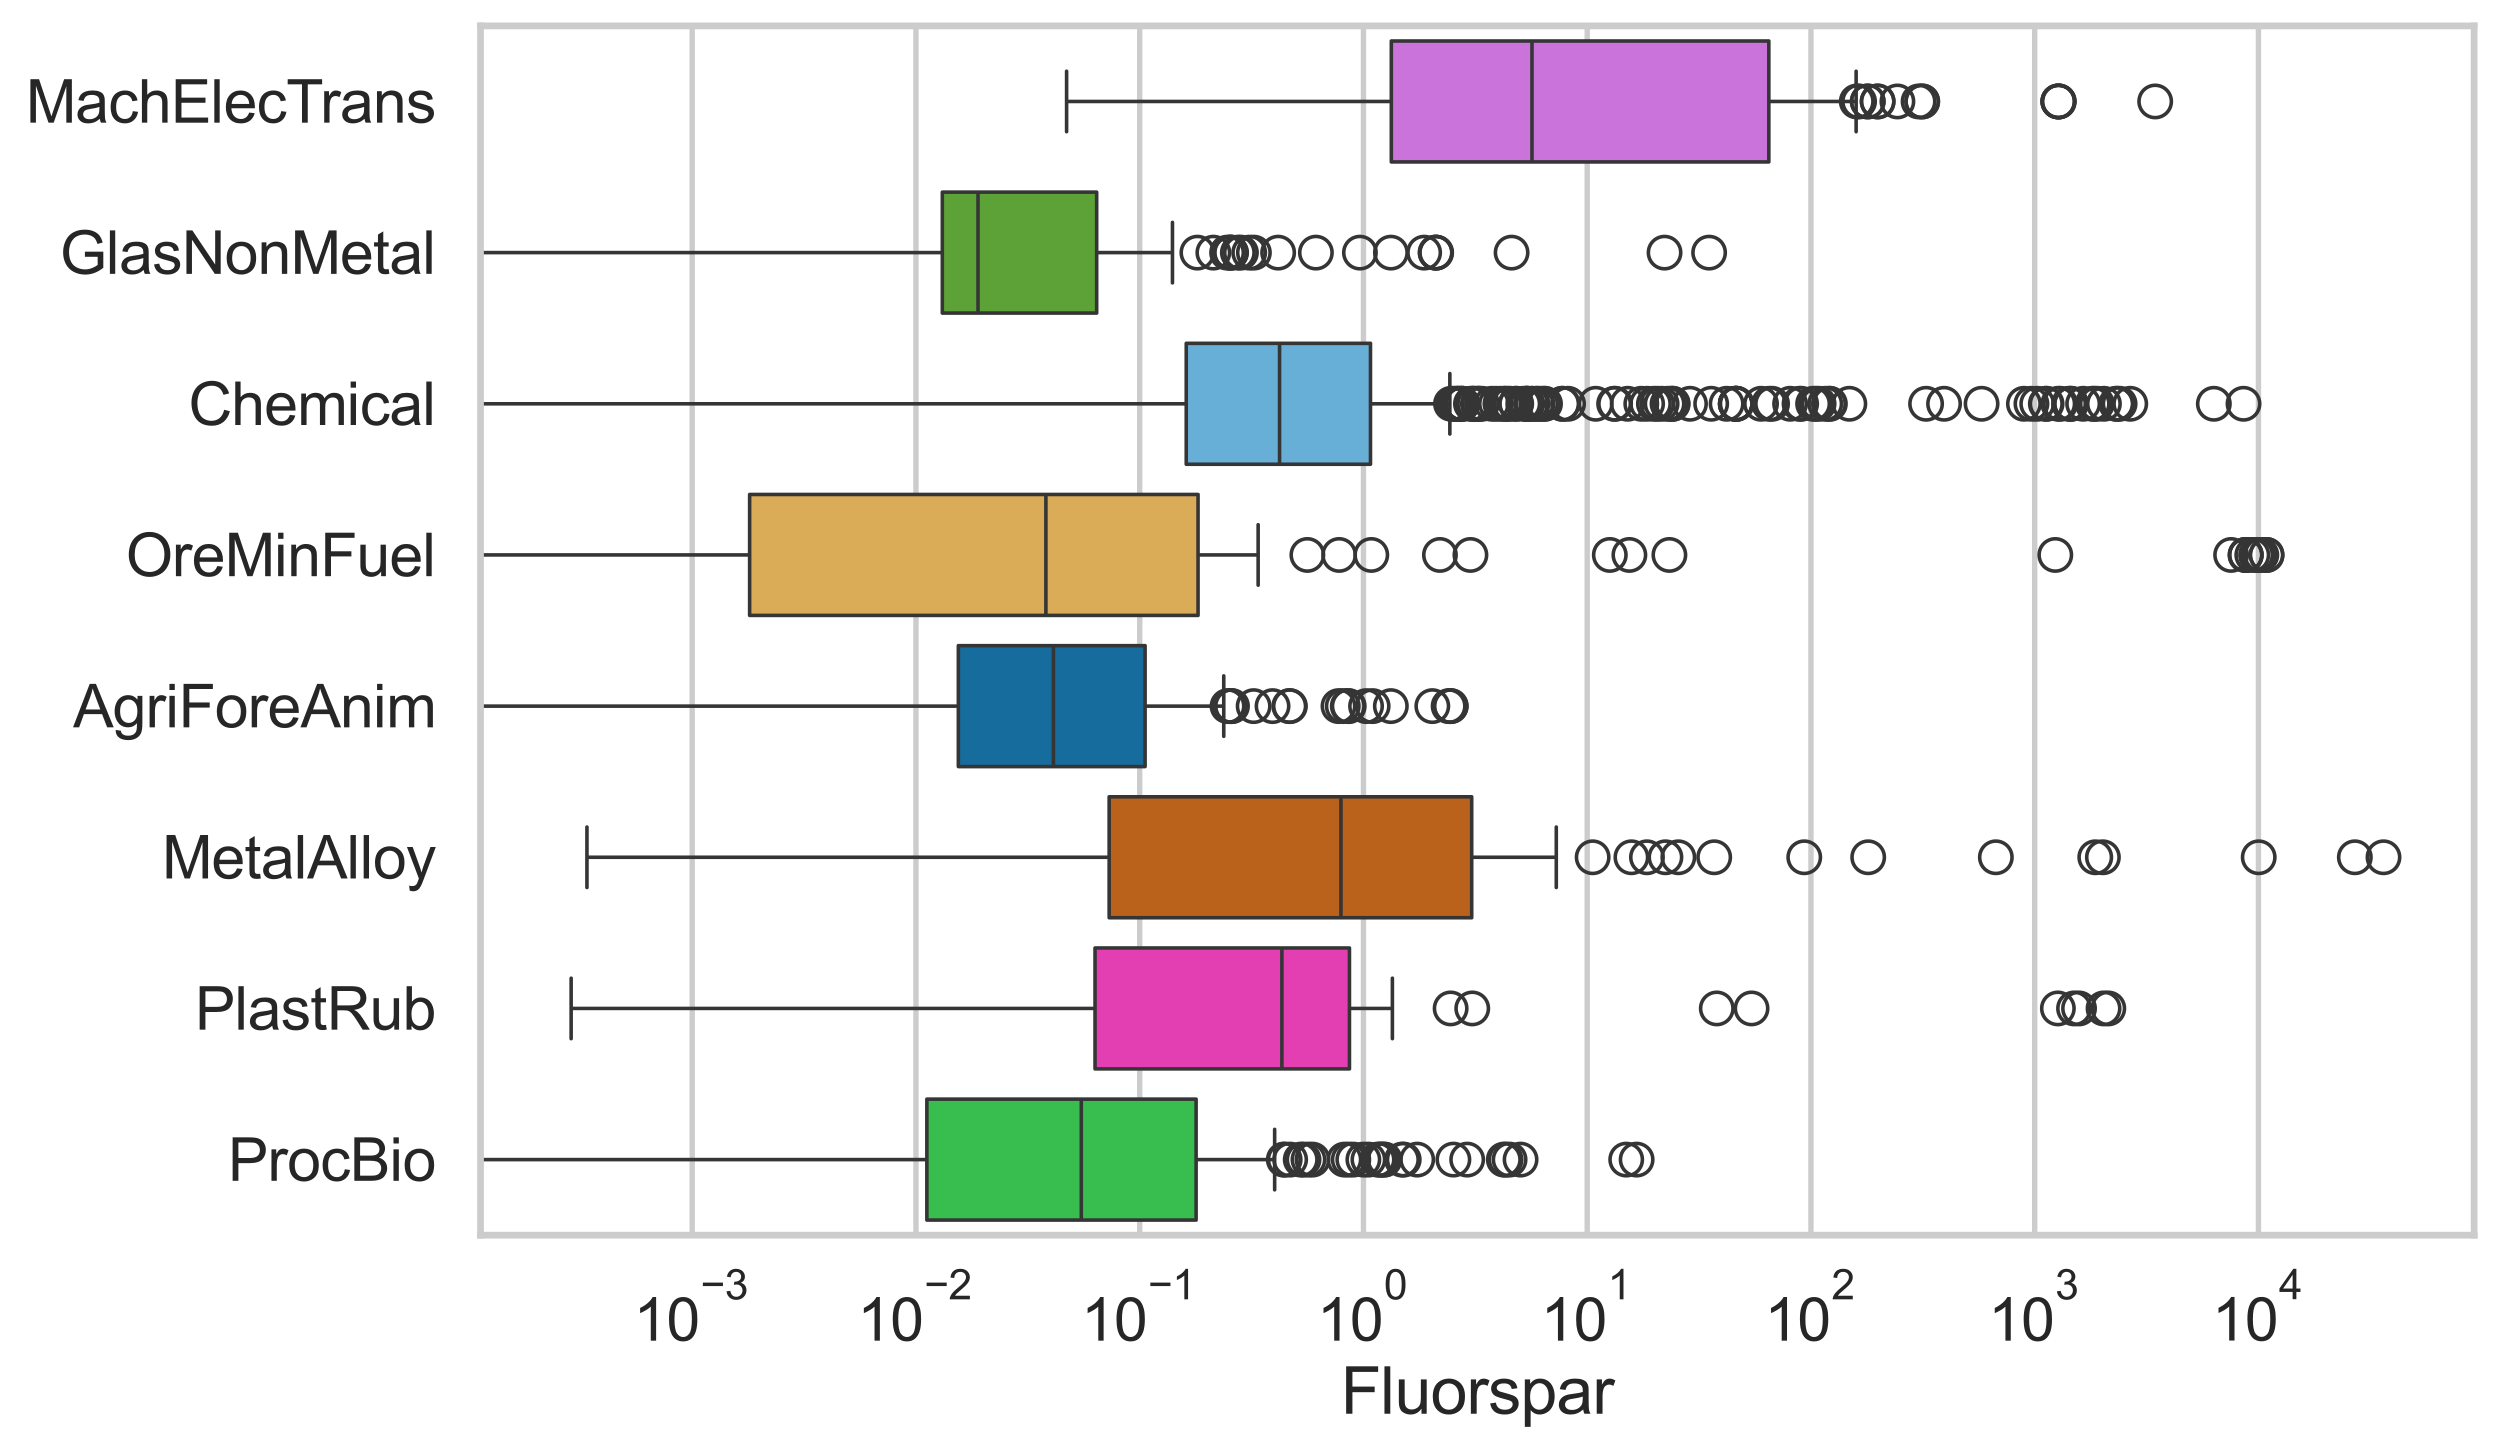 <?xml version="1.0" encoding="utf-8" standalone="no"?>
<!DOCTYPE svg PUBLIC "-//W3C//DTD SVG 1.1//EN"
  "http://www.w3.org/Graphics/SVG/1.1/DTD/svg11.dtd">
<svg xmlns:xlink="http://www.w3.org/1999/xlink" width="695.577pt" height="404.121pt" viewBox="0 0 695.577 404.121" xmlns="http://www.w3.org/2000/svg" version="1.1">
 <defs>
  <style type="text/css">*{stroke-linejoin: round; stroke-linecap: butt}</style>
 </defs>
 <g id="figure_1">
  <g id="patch_1">
   <path d="M 0 404.121 
L 695.577 404.121 
L 695.577 0 
L 0 0 
z
" style="fill: #ffffff"/>
  </g>
  <g id="axes_1">
   <g id="patch_2">
    <path d="M 133.697 343.665 
L 688.377 343.665 
L 688.377 7.2 
L 133.697 7.2 
z
" style="fill: #ffffff"/>
   </g>
   <g id="matplotlib.axis_1">
    <g id="xtick_1">
     <g id="line2d_1">
      <path d="M 192.594 343.665 
L 192.594 7.2 
" clip-path="url(#pc89dfaba83)" style="fill: none; stroke: #cccccc; stroke-width: 1.5; stroke-linecap: round"/>
     </g>
     <g id="text_1">
      <!-- $\mathdefault{10^{-3}}$ -->
      <g style="fill: #262626" transform="translate(176.259 373.18) scale(0.165 -0.165)">
       <defs>
        <path id="ArialMT-31" d="M 2384 0 
L 1822 0 
L 1822 3584 
Q 1619 3391 1289 3197 
Q 959 3003 697 2906 
L 697 3450 
Q 1169 3672 1522 3987 
Q 1875 4303 2022 4600 
L 2384 4600 
L 2384 0 
z
" transform="scale(0.016)"/>
        <path id="ArialMT-30" d="M 266 2259 
Q 266 3072 433 3567 
Q 600 4063 929 4331 
Q 1259 4600 1759 4600 
Q 2128 4600 2406 4451 
Q 2684 4303 2865 4023 
Q 3047 3744 3150 3342 
Q 3253 2941 3253 2259 
Q 3253 1453 3087 958 
Q 2922 463 2592 192 
Q 2263 -78 1759 -78 
Q 1097 -78 719 397 
Q 266 969 266 2259 
z
M 844 2259 
Q 844 1131 1108 757 
Q 1372 384 1759 384 
Q 2147 384 2411 759 
Q 2675 1134 2675 2259 
Q 2675 3391 2411 3762 
Q 2147 4134 1753 4134 
Q 1366 4134 1134 3806 
Q 844 3388 844 2259 
z
" transform="scale(0.016)"/>
        <path id="ArialMT-2212" d="M 3381 1997 
L 356 1997 
L 356 2522 
L 3381 2522 
L 3381 1997 
z
" transform="scale(0.016)"/>
        <path id="ArialMT-33" d="M 269 1209 
L 831 1284 
Q 928 806 1161 595 
Q 1394 384 1728 384 
Q 2125 384 2398 659 
Q 2672 934 2672 1341 
Q 2672 1728 2419 1979 
Q 2166 2231 1775 2231 
Q 1616 2231 1378 2169 
L 1441 2663 
Q 1497 2656 1531 2656 
Q 1891 2656 2178 2843 
Q 2466 3031 2466 3422 
Q 2466 3731 2256 3934 
Q 2047 4138 1716 4138 
Q 1388 4138 1169 3931 
Q 950 3725 888 3313 
L 325 3413 
Q 428 3978 793 4289 
Q 1159 4600 1703 4600 
Q 2078 4600 2393 4439 
Q 2709 4278 2876 4000 
Q 3044 3722 3044 3409 
Q 3044 3113 2884 2869 
Q 2725 2625 2413 2481 
Q 2819 2388 3044 2092 
Q 3269 1797 3269 1353 
Q 3269 753 2831 336 
Q 2394 -81 1725 -81 
Q 1122 -81 723 278 
Q 325 638 269 1209 
z
" transform="scale(0.016)"/>
       </defs>
       <use xlink:href="#ArialMT-31" transform="translate(0 0.994)"/>
       <use xlink:href="#ArialMT-30" transform="translate(55.615 0.994)"/>
       <use xlink:href="#ArialMT-2212" transform="translate(112.973 70.688) scale(0.7)"/>
       <use xlink:href="#ArialMT-33" transform="translate(153.852 70.688) scale(0.7)"/>
      </g>
     </g>
    </g>
    <g id="xtick_2">
     <g id="line2d_2">
      <path d="M 254.848 343.665 
L 254.848 7.2 
" clip-path="url(#pc89dfaba83)" style="fill: none; stroke: #cccccc; stroke-width: 1.5; stroke-linecap: round"/>
     </g>
     <g id="text_2">
      <!-- $\mathdefault{10^{-2}}$ -->
      <g style="fill: #262626" transform="translate(238.513 373.18) scale(0.165 -0.165)">
       <defs>
        <path id="ArialMT-32" d="M 3222 541 
L 3222 0 
L 194 0 
Q 188 203 259 391 
Q 375 700 629 1000 
Q 884 1300 1366 1694 
Q 2113 2306 2375 2664 
Q 2638 3022 2638 3341 
Q 2638 3675 2398 3904 
Q 2159 4134 1775 4134 
Q 1369 4134 1125 3890 
Q 881 3647 878 3216 
L 300 3275 
Q 359 3922 746 4261 
Q 1134 4600 1788 4600 
Q 2447 4600 2831 4234 
Q 3216 3869 3216 3328 
Q 3216 3053 3103 2787 
Q 2991 2522 2730 2228 
Q 2469 1934 1863 1422 
Q 1356 997 1212 845 
Q 1069 694 975 541 
L 3222 541 
z
" transform="scale(0.016)"/>
       </defs>
       <use xlink:href="#ArialMT-31" transform="translate(0 0.994)"/>
       <use xlink:href="#ArialMT-30" transform="translate(55.615 0.994)"/>
       <use xlink:href="#ArialMT-2212" transform="translate(112.973 70.688) scale(0.7)"/>
       <use xlink:href="#ArialMT-32" transform="translate(153.852 70.688) scale(0.7)"/>
      </g>
     </g>
    </g>
    <g id="xtick_3">
     <g id="line2d_3">
      <path d="M 317.102 343.665 
L 317.102 7.2 
" clip-path="url(#pc89dfaba83)" style="fill: none; stroke: #cccccc; stroke-width: 1.5; stroke-linecap: round"/>
     </g>
     <g id="text_3">
      <!-- $\mathdefault{10^{-1}}$ -->
      <g style="fill: #262626" transform="translate(300.767 373.18) scale(0.165 -0.165)">
       <use xlink:href="#ArialMT-31" transform="translate(0 0.994)"/>
       <use xlink:href="#ArialMT-30" transform="translate(55.615 0.994)"/>
       <use xlink:href="#ArialMT-2212" transform="translate(112.973 70.688) scale(0.7)"/>
       <use xlink:href="#ArialMT-31" transform="translate(153.852 70.688) scale(0.7)"/>
      </g>
     </g>
    </g>
    <g id="xtick_4">
     <g id="line2d_4">
      <path d="M 379.355 343.665 
L 379.355 7.2 
" clip-path="url(#pc89dfaba83)" style="fill: none; stroke: #cccccc; stroke-width: 1.5; stroke-linecap: round"/>
     </g>
     <g id="text_4">
      <!-- $\mathdefault{10^{0}}$ -->
      <g style="fill: #262626" transform="translate(366.403 373.18) scale(0.165 -0.165)">
       <use xlink:href="#ArialMT-31" transform="translate(0 0.994)"/>
       <use xlink:href="#ArialMT-30" transform="translate(55.615 0.994)"/>
       <use xlink:href="#ArialMT-30" transform="translate(112.973 70.688) scale(0.7)"/>
      </g>
     </g>
    </g>
    <g id="xtick_5">
     <g id="line2d_5">
      <path d="M 441.609 343.665 
L 441.609 7.2 
" clip-path="url(#pc89dfaba83)" style="fill: none; stroke: #cccccc; stroke-width: 1.5; stroke-linecap: round"/>
     </g>
     <g id="text_5">
      <!-- $\mathdefault{10^{1}}$ -->
      <g style="fill: #262626" transform="translate(428.656 373.18) scale(0.165 -0.165)">
       <use xlink:href="#ArialMT-31" transform="translate(0 0.994)"/>
       <use xlink:href="#ArialMT-30" transform="translate(55.615 0.994)"/>
       <use xlink:href="#ArialMT-31" transform="translate(112.973 70.688) scale(0.7)"/>
      </g>
     </g>
    </g>
    <g id="xtick_6">
     <g id="line2d_6">
      <path d="M 503.862 343.665 
L 503.862 7.2 
" clip-path="url(#pc89dfaba83)" style="fill: none; stroke: #cccccc; stroke-width: 1.5; stroke-linecap: round"/>
     </g>
     <g id="text_6">
      <!-- $\mathdefault{10^{2}}$ -->
      <g style="fill: #262626" transform="translate(490.91 373.18) scale(0.165 -0.165)">
       <use xlink:href="#ArialMT-31" transform="translate(0 0.994)"/>
       <use xlink:href="#ArialMT-30" transform="translate(55.615 0.994)"/>
       <use xlink:href="#ArialMT-32" transform="translate(112.973 70.688) scale(0.7)"/>
      </g>
     </g>
    </g>
    <g id="xtick_7">
     <g id="line2d_7">
      <path d="M 566.116 343.665 
L 566.116 7.2 
" clip-path="url(#pc89dfaba83)" style="fill: none; stroke: #cccccc; stroke-width: 1.5; stroke-linecap: round"/>
     </g>
     <g id="text_7">
      <!-- $\mathdefault{10^{3}}$ -->
      <g style="fill: #262626" transform="translate(553.164 373.18) scale(0.165 -0.165)">
       <use xlink:href="#ArialMT-31" transform="translate(0 0.994)"/>
       <use xlink:href="#ArialMT-30" transform="translate(55.615 0.994)"/>
       <use xlink:href="#ArialMT-33" transform="translate(112.973 70.688) scale(0.7)"/>
      </g>
     </g>
    </g>
    <g id="xtick_8">
     <g id="line2d_8">
      <path d="M 628.37 343.665 
L 628.37 7.2 
" clip-path="url(#pc89dfaba83)" style="fill: none; stroke: #cccccc; stroke-width: 1.5; stroke-linecap: round"/>
     </g>
     <g id="text_8">
      <!-- $\mathdefault{10^{4}}$ -->
      <g style="fill: #262626" transform="translate(615.417 373.015) scale(0.165 -0.165)">
       <defs>
        <path id="ArialMT-34" d="M 2069 0 
L 2069 1097 
L 81 1097 
L 81 1613 
L 2172 4581 
L 2631 4581 
L 2631 1613 
L 3250 1613 
L 3250 1097 
L 2631 1097 
L 2631 0 
L 2069 0 
z
M 2069 1613 
L 2069 3678 
L 634 1613 
L 2069 1613 
z
" transform="scale(0.016)"/>
       </defs>
       <use xlink:href="#ArialMT-31" transform="translate(0 0.202)"/>
       <use xlink:href="#ArialMT-30" transform="translate(55.615 0.202)"/>
       <use xlink:href="#ArialMT-34" transform="translate(112.973 69.895) scale(0.7)"/>
      </g>
     </g>
    </g>
    <g id="xtick_9"/>
    <g id="xtick_10"/>
    <g id="xtick_11"/>
    <g id="xtick_12"/>
    <g id="xtick_13"/>
    <g id="xtick_14"/>
    <g id="xtick_15"/>
    <g id="xtick_16"/>
    <g id="xtick_17"/>
    <g id="xtick_18"/>
    <g id="xtick_19"/>
    <g id="xtick_20"/>
    <g id="xtick_21"/>
    <g id="xtick_22"/>
    <g id="xtick_23"/>
    <g id="xtick_24"/>
    <g id="xtick_25"/>
    <g id="xtick_26"/>
    <g id="xtick_27"/>
    <g id="xtick_28"/>
    <g id="xtick_29"/>
    <g id="xtick_30"/>
    <g id="xtick_31"/>
    <g id="xtick_32"/>
    <g id="xtick_33"/>
    <g id="xtick_34"/>
    <g id="xtick_35"/>
    <g id="xtick_36"/>
    <g id="xtick_37"/>
    <g id="xtick_38"/>
    <g id="xtick_39"/>
    <g id="xtick_40"/>
    <g id="xtick_41"/>
    <g id="xtick_42"/>
    <g id="xtick_43"/>
    <g id="xtick_44"/>
    <g id="xtick_45"/>
    <g id="xtick_46"/>
    <g id="xtick_47"/>
    <g id="xtick_48"/>
    <g id="xtick_49"/>
    <g id="xtick_50"/>
    <g id="xtick_51"/>
    <g id="xtick_52"/>
    <g id="xtick_53"/>
    <g id="xtick_54"/>
    <g id="xtick_55"/>
    <g id="xtick_56"/>
    <g id="xtick_57"/>
    <g id="xtick_58"/>
    <g id="xtick_59"/>
    <g id="xtick_60"/>
    <g id="xtick_61"/>
    <g id="xtick_62"/>
    <g id="xtick_63"/>
    <g id="xtick_64"/>
    <g id="xtick_65"/>
    <g id="xtick_66"/>
    <g id="xtick_67"/>
    <g id="xtick_68"/>
    <g id="xtick_69"/>
    <g id="xtick_70"/>
    <g id="xtick_71"/>
    <g id="xtick_72"/>
    <g id="xtick_73"/>
    <g id="xtick_74"/>
    <g id="xtick_75"/>
    <g id="xtick_76"/>
    <g id="xtick_77"/>
    <g id="xtick_78"/>
    <g id="xtick_79"/>
    <g id="xtick_80"/>
    <g id="text_9">
     <!-- Fluorspar -->
     <g style="fill: #262626" transform="translate(373.027 393.344) scale(0.18 -0.18)">
      <defs>
       <path id="ArialMT-46" d="M 525 0 
L 525 4581 
L 3616 4581 
L 3616 4041 
L 1131 4041 
L 1131 2622 
L 3281 2622 
L 3281 2081 
L 1131 2081 
L 1131 0 
L 525 0 
z
" transform="scale(0.016)"/>
       <path id="ArialMT-6c" d="M 409 0 
L 409 4581 
L 972 4581 
L 972 0 
L 409 0 
z
" transform="scale(0.016)"/>
       <path id="ArialMT-75" d="M 2597 0 
L 2597 488 
Q 2209 -75 1544 -75 
Q 1250 -75 995 37 
Q 741 150 617 320 
Q 494 491 444 738 
Q 409 903 409 1263 
L 409 3319 
L 972 3319 
L 972 1478 
Q 972 1038 1006 884 
Q 1059 663 1231 536 
Q 1403 409 1656 409 
Q 1909 409 2131 539 
Q 2353 669 2445 892 
Q 2538 1116 2538 1541 
L 2538 3319 
L 3100 3319 
L 3100 0 
L 2597 0 
z
" transform="scale(0.016)"/>
       <path id="ArialMT-6f" d="M 213 1659 
Q 213 2581 725 3025 
Q 1153 3394 1769 3394 
Q 2453 3394 2887 2945 
Q 3322 2497 3322 1706 
Q 3322 1066 3130 698 
Q 2938 331 2570 128 
Q 2203 -75 1769 -75 
Q 1072 -75 642 372 
Q 213 819 213 1659 
z
M 791 1659 
Q 791 1022 1069 705 
Q 1347 388 1769 388 
Q 2188 388 2466 706 
Q 2744 1025 2744 1678 
Q 2744 2294 2464 2611 
Q 2184 2928 1769 2928 
Q 1347 2928 1069 2612 
Q 791 2297 791 1659 
z
" transform="scale(0.016)"/>
       <path id="ArialMT-72" d="M 416 0 
L 416 3319 
L 922 3319 
L 922 2816 
Q 1116 3169 1280 3281 
Q 1444 3394 1641 3394 
Q 1925 3394 2219 3213 
L 2025 2691 
Q 1819 2813 1613 2813 
Q 1428 2813 1281 2702 
Q 1134 2591 1072 2394 
Q 978 2094 978 1738 
L 978 0 
L 416 0 
z
" transform="scale(0.016)"/>
       <path id="ArialMT-73" d="M 197 991 
L 753 1078 
Q 800 744 1014 566 
Q 1228 388 1613 388 
Q 2000 388 2187 545 
Q 2375 703 2375 916 
Q 2375 1106 2209 1216 
Q 2094 1291 1634 1406 
Q 1016 1563 777 1677 
Q 538 1791 414 1992 
Q 291 2194 291 2438 
Q 291 2659 392 2848 
Q 494 3038 669 3163 
Q 800 3259 1026 3326 
Q 1253 3394 1513 3394 
Q 1903 3394 2198 3281 
Q 2494 3169 2634 2976 
Q 2775 2784 2828 2463 
L 2278 2388 
Q 2241 2644 2061 2787 
Q 1881 2931 1553 2931 
Q 1166 2931 1000 2803 
Q 834 2675 834 2503 
Q 834 2394 903 2306 
Q 972 2216 1119 2156 
Q 1203 2125 1616 2013 
Q 2213 1853 2448 1751 
Q 2684 1650 2818 1456 
Q 2953 1263 2953 975 
Q 2953 694 2789 445 
Q 2625 197 2315 61 
Q 2006 -75 1616 -75 
Q 969 -75 630 194 
Q 291 463 197 991 
z
" transform="scale(0.016)"/>
       <path id="ArialMT-70" d="M 422 -1272 
L 422 3319 
L 934 3319 
L 934 2888 
Q 1116 3141 1344 3267 
Q 1572 3394 1897 3394 
Q 2322 3394 2647 3175 
Q 2972 2956 3137 2557 
Q 3303 2159 3303 1684 
Q 3303 1175 3120 767 
Q 2938 359 2589 142 
Q 2241 -75 1856 -75 
Q 1575 -75 1351 44 
Q 1128 163 984 344 
L 984 -1272 
L 422 -1272 
z
M 931 1641 
Q 931 1000 1190 694 
Q 1450 388 1819 388 
Q 2194 388 2461 705 
Q 2728 1022 2728 1688 
Q 2728 2322 2467 2637 
Q 2206 2953 1844 2953 
Q 1484 2953 1207 2617 
Q 931 2281 931 1641 
z
" transform="scale(0.016)"/>
       <path id="ArialMT-61" d="M 2588 409 
Q 2275 144 1986 34 
Q 1697 -75 1366 -75 
Q 819 -75 525 192 
Q 231 459 231 875 
Q 231 1119 342 1320 
Q 453 1522 633 1644 
Q 813 1766 1038 1828 
Q 1203 1872 1538 1913 
Q 2219 1994 2541 2106 
Q 2544 2222 2544 2253 
Q 2544 2597 2384 2738 
Q 2169 2928 1744 2928 
Q 1347 2928 1158 2789 
Q 969 2650 878 2297 
L 328 2372 
Q 403 2725 575 2942 
Q 747 3159 1072 3276 
Q 1397 3394 1825 3394 
Q 2250 3394 2515 3294 
Q 2781 3194 2906 3042 
Q 3031 2891 3081 2659 
Q 3109 2516 3109 2141 
L 3109 1391 
Q 3109 606 3145 398 
Q 3181 191 3288 0 
L 2700 0 
Q 2613 175 2588 409 
z
M 2541 1666 
Q 2234 1541 1622 1453 
Q 1275 1403 1131 1340 
Q 988 1278 909 1158 
Q 831 1038 831 891 
Q 831 666 1001 516 
Q 1172 366 1500 366 
Q 1825 366 2078 508 
Q 2331 650 2450 897 
Q 2541 1088 2541 1459 
L 2541 1666 
z
" transform="scale(0.016)"/>
      </defs>
      <use xlink:href="#ArialMT-46"/>
      <use xlink:href="#ArialMT-6c" transform="translate(61.084 0)"/>
      <use xlink:href="#ArialMT-75" transform="translate(83.301 0)"/>
      <use xlink:href="#ArialMT-6f" transform="translate(138.916 0)"/>
      <use xlink:href="#ArialMT-72" transform="translate(194.531 0)"/>
      <use xlink:href="#ArialMT-73" transform="translate(227.832 0)"/>
      <use xlink:href="#ArialMT-70" transform="translate(277.832 0)"/>
      <use xlink:href="#ArialMT-61" transform="translate(333.447 0)"/>
      <use xlink:href="#ArialMT-72" transform="translate(389.062 0)"/>
     </g>
    </g>
   </g>
   <g id="matplotlib.axis_2">
    <g id="ytick_1">
     <g id="text_10">
      <!-- MachElecTrans -->
      <g style="fill: #262626" transform="translate(7.2 34.134) scale(0.165 -0.165)">
       <defs>
        <path id="ArialMT-4d" d="M 475 0 
L 475 4581 
L 1388 4581 
L 2472 1338 
Q 2622 884 2691 659 
Q 2769 909 2934 1394 
L 4031 4581 
L 4847 4581 
L 4847 0 
L 4263 0 
L 4263 3834 
L 2931 0 
L 2384 0 
L 1059 3900 
L 1059 0 
L 475 0 
z
" transform="scale(0.016)"/>
        <path id="ArialMT-63" d="M 2588 1216 
L 3141 1144 
Q 3050 572 2676 248 
Q 2303 -75 1759 -75 
Q 1078 -75 664 370 
Q 250 816 250 1647 
Q 250 2184 428 2587 
Q 606 2991 970 3192 
Q 1334 3394 1763 3394 
Q 2303 3394 2647 3120 
Q 2991 2847 3088 2344 
L 2541 2259 
Q 2463 2594 2264 2762 
Q 2066 2931 1784 2931 
Q 1359 2931 1093 2626 
Q 828 2322 828 1663 
Q 828 994 1084 691 
Q 1341 388 1753 388 
Q 2084 388 2306 591 
Q 2528 794 2588 1216 
z
" transform="scale(0.016)"/>
        <path id="ArialMT-68" d="M 422 0 
L 422 4581 
L 984 4581 
L 984 2938 
Q 1378 3394 1978 3394 
Q 2347 3394 2619 3248 
Q 2891 3103 3008 2847 
Q 3125 2591 3125 2103 
L 3125 0 
L 2563 0 
L 2563 2103 
Q 2563 2525 2380 2717 
Q 2197 2909 1863 2909 
Q 1613 2909 1392 2779 
Q 1172 2650 1078 2428 
Q 984 2206 984 1816 
L 984 0 
L 422 0 
z
" transform="scale(0.016)"/>
        <path id="ArialMT-45" d="M 506 0 
L 506 4581 
L 3819 4581 
L 3819 4041 
L 1113 4041 
L 1113 2638 
L 3647 2638 
L 3647 2100 
L 1113 2100 
L 1113 541 
L 3925 541 
L 3925 0 
L 506 0 
z
" transform="scale(0.016)"/>
        <path id="ArialMT-65" d="M 2694 1069 
L 3275 997 
Q 3138 488 2766 206 
Q 2394 -75 1816 -75 
Q 1088 -75 661 373 
Q 234 822 234 1631 
Q 234 2469 665 2931 
Q 1097 3394 1784 3394 
Q 2450 3394 2872 2941 
Q 3294 2488 3294 1666 
Q 3294 1616 3291 1516 
L 816 1516 
Q 847 969 1125 678 
Q 1403 388 1819 388 
Q 2128 388 2347 550 
Q 2566 713 2694 1069 
z
M 847 1978 
L 2700 1978 
Q 2663 2397 2488 2606 
Q 2219 2931 1791 2931 
Q 1403 2931 1139 2672 
Q 875 2413 847 1978 
z
" transform="scale(0.016)"/>
        <path id="ArialMT-54" d="M 1659 0 
L 1659 4041 
L 150 4041 
L 150 4581 
L 3781 4581 
L 3781 4041 
L 2266 4041 
L 2266 0 
L 1659 0 
z
" transform="scale(0.016)"/>
        <path id="ArialMT-6e" d="M 422 0 
L 422 3319 
L 928 3319 
L 928 2847 
Q 1294 3394 1984 3394 
Q 2284 3394 2536 3286 
Q 2788 3178 2913 3003 
Q 3038 2828 3088 2588 
Q 3119 2431 3119 2041 
L 3119 0 
L 2556 0 
L 2556 2019 
Q 2556 2363 2490 2533 
Q 2425 2703 2258 2804 
Q 2091 2906 1866 2906 
Q 1506 2906 1245 2678 
Q 984 2450 984 1813 
L 984 0 
L 422 0 
z
" transform="scale(0.016)"/>
       </defs>
       <use xlink:href="#ArialMT-4d"/>
       <use xlink:href="#ArialMT-61" transform="translate(83.301 0)"/>
       <use xlink:href="#ArialMT-63" transform="translate(138.916 0)"/>
       <use xlink:href="#ArialMT-68" transform="translate(188.916 0)"/>
       <use xlink:href="#ArialMT-45" transform="translate(244.531 0)"/>
       <use xlink:href="#ArialMT-6c" transform="translate(311.23 0)"/>
       <use xlink:href="#ArialMT-65" transform="translate(333.447 0)"/>
       <use xlink:href="#ArialMT-63" transform="translate(389.062 0)"/>
       <use xlink:href="#ArialMT-54" transform="translate(439.062 0)"/>
       <use xlink:href="#ArialMT-72" transform="translate(496.396 0)"/>
       <use xlink:href="#ArialMT-61" transform="translate(529.697 0)"/>
       <use xlink:href="#ArialMT-6e" transform="translate(585.312 0)"/>
       <use xlink:href="#ArialMT-73" transform="translate(640.928 0)"/>
      </g>
     </g>
    </g>
    <g id="ytick_2">
     <g id="text_11">
      <!-- GlasNonMetal -->
      <g style="fill: #262626" transform="translate(16.659 76.192) scale(0.165 -0.165)">
       <defs>
        <path id="ArialMT-47" d="M 2638 1797 
L 2638 2334 
L 4578 2338 
L 4578 638 
Q 4131 281 3656 101 
Q 3181 -78 2681 -78 
Q 2006 -78 1454 211 
Q 903 500 622 1047 
Q 341 1594 341 2269 
Q 341 2938 620 3517 
Q 900 4097 1425 4378 
Q 1950 4659 2634 4659 
Q 3131 4659 3532 4498 
Q 3934 4338 4162 4050 
Q 4391 3763 4509 3300 
L 3963 3150 
Q 3859 3500 3706 3700 
Q 3553 3900 3268 4020 
Q 2984 4141 2638 4141 
Q 2222 4141 1919 4014 
Q 1616 3888 1430 3681 
Q 1244 3475 1141 3228 
Q 966 2803 966 2306 
Q 966 1694 1177 1281 
Q 1388 869 1791 669 
Q 2194 469 2647 469 
Q 3041 469 3416 620 
Q 3791 772 3984 944 
L 3984 1797 
L 2638 1797 
z
" transform="scale(0.016)"/>
        <path id="ArialMT-4e" d="M 488 0 
L 488 4581 
L 1109 4581 
L 3516 984 
L 3516 4581 
L 4097 4581 
L 4097 0 
L 3475 0 
L 1069 3600 
L 1069 0 
L 488 0 
z
" transform="scale(0.016)"/>
        <path id="ArialMT-74" d="M 1650 503 
L 1731 6 
Q 1494 -44 1306 -44 
Q 1000 -44 831 53 
Q 663 150 594 308 
Q 525 466 525 972 
L 525 2881 
L 113 2881 
L 113 3319 
L 525 3319 
L 525 4141 
L 1084 4478 
L 1084 3319 
L 1650 3319 
L 1650 2881 
L 1084 2881 
L 1084 941 
Q 1084 700 1114 631 
Q 1144 563 1211 522 
Q 1278 481 1403 481 
Q 1497 481 1650 503 
z
" transform="scale(0.016)"/>
       </defs>
       <use xlink:href="#ArialMT-47"/>
       <use xlink:href="#ArialMT-6c" transform="translate(77.783 0)"/>
       <use xlink:href="#ArialMT-61" transform="translate(100 0)"/>
       <use xlink:href="#ArialMT-73" transform="translate(155.615 0)"/>
       <use xlink:href="#ArialMT-4e" transform="translate(205.615 0)"/>
       <use xlink:href="#ArialMT-6f" transform="translate(277.832 0)"/>
       <use xlink:href="#ArialMT-6e" transform="translate(333.447 0)"/>
       <use xlink:href="#ArialMT-4d" transform="translate(389.062 0)"/>
       <use xlink:href="#ArialMT-65" transform="translate(472.363 0)"/>
       <use xlink:href="#ArialMT-74" transform="translate(527.979 0)"/>
       <use xlink:href="#ArialMT-61" transform="translate(555.762 0)"/>
       <use xlink:href="#ArialMT-6c" transform="translate(611.377 0)"/>
      </g>
     </g>
    </g>
    <g id="ytick_3">
     <g id="text_12">
      <!-- Chemical -->
      <g style="fill: #262626" transform="translate(52.428 118.25) scale(0.165 -0.165)">
       <defs>
        <path id="ArialMT-43" d="M 3763 1606 
L 4369 1453 
Q 4178 706 3683 314 
Q 3188 -78 2472 -78 
Q 1731 -78 1267 223 
Q 803 525 561 1097 
Q 319 1669 319 2325 
Q 319 3041 592 3573 
Q 866 4106 1370 4382 
Q 1875 4659 2481 4659 
Q 3169 4659 3637 4309 
Q 4106 3959 4291 3325 
L 3694 3184 
Q 3534 3684 3231 3912 
Q 2928 4141 2469 4141 
Q 1941 4141 1586 3887 
Q 1231 3634 1087 3207 
Q 944 2781 944 2328 
Q 944 1744 1114 1308 
Q 1284 872 1643 656 
Q 2003 441 2422 441 
Q 2931 441 3284 734 
Q 3638 1028 3763 1606 
z
" transform="scale(0.016)"/>
        <path id="ArialMT-6d" d="M 422 0 
L 422 3319 
L 925 3319 
L 925 2853 
Q 1081 3097 1340 3245 
Q 1600 3394 1931 3394 
Q 2300 3394 2536 3241 
Q 2772 3088 2869 2813 
Q 3263 3394 3894 3394 
Q 4388 3394 4653 3120 
Q 4919 2847 4919 2278 
L 4919 0 
L 4359 0 
L 4359 2091 
Q 4359 2428 4304 2576 
Q 4250 2725 4106 2815 
Q 3963 2906 3769 2906 
Q 3419 2906 3187 2673 
Q 2956 2441 2956 1928 
L 2956 0 
L 2394 0 
L 2394 2156 
Q 2394 2531 2256 2718 
Q 2119 2906 1806 2906 
Q 1569 2906 1367 2781 
Q 1166 2656 1075 2415 
Q 984 2175 984 1722 
L 984 0 
L 422 0 
z
" transform="scale(0.016)"/>
        <path id="ArialMT-69" d="M 425 3934 
L 425 4581 
L 988 4581 
L 988 3934 
L 425 3934 
z
M 425 0 
L 425 3319 
L 988 3319 
L 988 0 
L 425 0 
z
" transform="scale(0.016)"/>
       </defs>
       <use xlink:href="#ArialMT-43"/>
       <use xlink:href="#ArialMT-68" transform="translate(72.217 0)"/>
       <use xlink:href="#ArialMT-65" transform="translate(127.832 0)"/>
       <use xlink:href="#ArialMT-6d" transform="translate(183.447 0)"/>
       <use xlink:href="#ArialMT-69" transform="translate(266.748 0)"/>
       <use xlink:href="#ArialMT-63" transform="translate(288.965 0)"/>
       <use xlink:href="#ArialMT-61" transform="translate(338.965 0)"/>
       <use xlink:href="#ArialMT-6c" transform="translate(394.58 0)"/>
      </g>
     </g>
    </g>
    <g id="ytick_4">
     <g id="text_13">
      <!-- OreMinFuel -->
      <g style="fill: #262626" transform="translate(35.013 160.308) scale(0.165 -0.165)">
       <defs>
        <path id="ArialMT-4f" d="M 309 2231 
Q 309 3372 921 4017 
Q 1534 4663 2503 4663 
Q 3138 4663 3647 4359 
Q 4156 4056 4423 3514 
Q 4691 2972 4691 2284 
Q 4691 1588 4409 1038 
Q 4128 488 3612 205 
Q 3097 -78 2500 -78 
Q 1853 -78 1343 234 
Q 834 547 571 1087 
Q 309 1628 309 2231 
z
M 934 2222 
Q 934 1394 1379 917 
Q 1825 441 2497 441 
Q 3181 441 3623 922 
Q 4066 1403 4066 2288 
Q 4066 2847 3877 3264 
Q 3688 3681 3323 3911 
Q 2959 4141 2506 4141 
Q 1863 4141 1398 3698 
Q 934 3256 934 2222 
z
" transform="scale(0.016)"/>
       </defs>
       <use xlink:href="#ArialMT-4f"/>
       <use xlink:href="#ArialMT-72" transform="translate(77.783 0)"/>
       <use xlink:href="#ArialMT-65" transform="translate(111.084 0)"/>
       <use xlink:href="#ArialMT-4d" transform="translate(166.699 0)"/>
       <use xlink:href="#ArialMT-69" transform="translate(250 0)"/>
       <use xlink:href="#ArialMT-6e" transform="translate(272.217 0)"/>
       <use xlink:href="#ArialMT-46" transform="translate(327.832 0)"/>
       <use xlink:href="#ArialMT-75" transform="translate(388.916 0)"/>
       <use xlink:href="#ArialMT-65" transform="translate(444.531 0)"/>
       <use xlink:href="#ArialMT-6c" transform="translate(500.146 0)"/>
      </g>
     </g>
    </g>
    <g id="ytick_5">
     <g id="text_14">
      <!-- AgriForeAnim -->
      <g style="fill: #262626" transform="translate(20.341 202.366) scale(0.165 -0.165)">
       <defs>
        <path id="ArialMT-41" d="M -9 0 
L 1750 4581 
L 2403 4581 
L 4278 0 
L 3588 0 
L 3053 1388 
L 1138 1388 
L 634 0 
L -9 0 
z
M 1313 1881 
L 2866 1881 
L 2388 3150 
Q 2169 3728 2063 4100 
Q 1975 3659 1816 3225 
L 1313 1881 
z
" transform="scale(0.016)"/>
        <path id="ArialMT-67" d="M 319 -275 
L 866 -356 
Q 900 -609 1056 -725 
Q 1266 -881 1628 -881 
Q 2019 -881 2231 -725 
Q 2444 -569 2519 -288 
Q 2563 -116 2559 434 
Q 2191 0 1641 0 
Q 956 0 581 494 
Q 206 988 206 1678 
Q 206 2153 378 2554 
Q 550 2956 876 3175 
Q 1203 3394 1644 3394 
Q 2231 3394 2613 2919 
L 2613 3319 
L 3131 3319 
L 3131 450 
Q 3131 -325 2973 -648 
Q 2816 -972 2473 -1159 
Q 2131 -1347 1631 -1347 
Q 1038 -1347 672 -1080 
Q 306 -813 319 -275 
z
M 784 1719 
Q 784 1066 1043 766 
Q 1303 466 1694 466 
Q 2081 466 2343 764 
Q 2606 1063 2606 1700 
Q 2606 2309 2336 2618 
Q 2066 2928 1684 2928 
Q 1309 2928 1046 2623 
Q 784 2319 784 1719 
z
" transform="scale(0.016)"/>
       </defs>
       <use xlink:href="#ArialMT-41"/>
       <use xlink:href="#ArialMT-67" transform="translate(66.699 0)"/>
       <use xlink:href="#ArialMT-72" transform="translate(122.314 0)"/>
       <use xlink:href="#ArialMT-69" transform="translate(155.615 0)"/>
       <use xlink:href="#ArialMT-46" transform="translate(177.832 0)"/>
       <use xlink:href="#ArialMT-6f" transform="translate(238.916 0)"/>
       <use xlink:href="#ArialMT-72" transform="translate(294.531 0)"/>
       <use xlink:href="#ArialMT-65" transform="translate(327.832 0)"/>
       <use xlink:href="#ArialMT-41" transform="translate(383.447 0)"/>
       <use xlink:href="#ArialMT-6e" transform="translate(450.146 0)"/>
       <use xlink:href="#ArialMT-69" transform="translate(505.762 0)"/>
       <use xlink:href="#ArialMT-6d" transform="translate(527.979 0)"/>
      </g>
     </g>
    </g>
    <g id="ytick_6">
     <g id="text_15">
      <!-- MetalAlloy -->
      <g style="fill: #262626" transform="translate(45.088 244.425) scale(0.165 -0.165)">
       <defs>
        <path id="ArialMT-79" d="M 397 -1278 
L 334 -750 
Q 519 -800 656 -800 
Q 844 -800 956 -737 
Q 1069 -675 1141 -563 
Q 1194 -478 1313 -144 
Q 1328 -97 1363 -6 
L 103 3319 
L 709 3319 
L 1400 1397 
Q 1534 1031 1641 628 
Q 1738 1016 1872 1384 
L 2581 3319 
L 3144 3319 
L 1881 -56 
Q 1678 -603 1566 -809 
Q 1416 -1088 1222 -1217 
Q 1028 -1347 759 -1347 
Q 597 -1347 397 -1278 
z
" transform="scale(0.016)"/>
       </defs>
       <use xlink:href="#ArialMT-4d"/>
       <use xlink:href="#ArialMT-65" transform="translate(83.301 0)"/>
       <use xlink:href="#ArialMT-74" transform="translate(138.916 0)"/>
       <use xlink:href="#ArialMT-61" transform="translate(166.699 0)"/>
       <use xlink:href="#ArialMT-6c" transform="translate(222.314 0)"/>
       <use xlink:href="#ArialMT-41" transform="translate(244.531 0)"/>
       <use xlink:href="#ArialMT-6c" transform="translate(311.23 0)"/>
       <use xlink:href="#ArialMT-6c" transform="translate(333.447 0)"/>
       <use xlink:href="#ArialMT-6f" transform="translate(355.664 0)"/>
       <use xlink:href="#ArialMT-79" transform="translate(411.279 0)"/>
      </g>
     </g>
    </g>
    <g id="ytick_7">
     <g id="text_16">
      <!-- PlastRub -->
      <g style="fill: #262626" transform="translate(54.248 286.483) scale(0.165 -0.165)">
       <defs>
        <path id="ArialMT-50" d="M 494 0 
L 494 4581 
L 2222 4581 
Q 2678 4581 2919 4538 
Q 3256 4481 3484 4323 
Q 3713 4166 3852 3881 
Q 3991 3597 3991 3256 
Q 3991 2672 3619 2267 
Q 3247 1863 2275 1863 
L 1100 1863 
L 1100 0 
L 494 0 
z
M 1100 2403 
L 2284 2403 
Q 2872 2403 3119 2622 
Q 3366 2841 3366 3238 
Q 3366 3525 3220 3729 
Q 3075 3934 2838 4000 
Q 2684 4041 2272 4041 
L 1100 4041 
L 1100 2403 
z
" transform="scale(0.016)"/>
        <path id="ArialMT-52" d="M 503 0 
L 503 4581 
L 2534 4581 
Q 3147 4581 3465 4457 
Q 3784 4334 3975 4021 
Q 4166 3709 4166 3331 
Q 4166 2844 3850 2509 
Q 3534 2175 2875 2084 
Q 3116 1969 3241 1856 
Q 3506 1613 3744 1247 
L 4541 0 
L 3778 0 
L 3172 953 
Q 2906 1366 2734 1584 
Q 2563 1803 2427 1890 
Q 2291 1978 2150 2013 
Q 2047 2034 1813 2034 
L 1109 2034 
L 1109 0 
L 503 0 
z
M 1109 2559 
L 2413 2559 
Q 2828 2559 3062 2645 
Q 3297 2731 3419 2920 
Q 3541 3109 3541 3331 
Q 3541 3656 3305 3865 
Q 3069 4075 2559 4075 
L 1109 4075 
L 1109 2559 
z
" transform="scale(0.016)"/>
        <path id="ArialMT-62" d="M 941 0 
L 419 0 
L 419 4581 
L 981 4581 
L 981 2947 
Q 1338 3394 1891 3394 
Q 2197 3394 2470 3270 
Q 2744 3147 2920 2923 
Q 3097 2700 3197 2384 
Q 3297 2069 3297 1709 
Q 3297 856 2875 390 
Q 2453 -75 1863 -75 
Q 1275 -75 941 416 
L 941 0 
z
M 934 1684 
Q 934 1088 1097 822 
Q 1363 388 1816 388 
Q 2184 388 2453 708 
Q 2722 1028 2722 1663 
Q 2722 2313 2464 2622 
Q 2206 2931 1841 2931 
Q 1472 2931 1203 2611 
Q 934 2291 934 1684 
z
" transform="scale(0.016)"/>
       </defs>
       <use xlink:href="#ArialMT-50"/>
       <use xlink:href="#ArialMT-6c" transform="translate(66.699 0)"/>
       <use xlink:href="#ArialMT-61" transform="translate(88.916 0)"/>
       <use xlink:href="#ArialMT-73" transform="translate(144.531 0)"/>
       <use xlink:href="#ArialMT-74" transform="translate(194.531 0)"/>
       <use xlink:href="#ArialMT-52" transform="translate(222.314 0)"/>
       <use xlink:href="#ArialMT-75" transform="translate(294.531 0)"/>
       <use xlink:href="#ArialMT-62" transform="translate(350.146 0)"/>
      </g>
     </g>
    </g>
    <g id="ytick_8">
     <g id="text_17">
      <!-- ProcBio -->
      <g style="fill: #262626" transform="translate(63.424 328.541) scale(0.165 -0.165)">
       <defs>
        <path id="ArialMT-42" d="M 469 0 
L 469 4581 
L 2188 4581 
Q 2713 4581 3030 4442 
Q 3347 4303 3526 4014 
Q 3706 3725 3706 3409 
Q 3706 3116 3547 2856 
Q 3388 2597 3066 2438 
Q 3481 2316 3704 2022 
Q 3928 1728 3928 1328 
Q 3928 1006 3792 729 
Q 3656 453 3456 303 
Q 3256 153 2954 76 
Q 2653 0 2216 0 
L 469 0 
z
M 1075 2656 
L 2066 2656 
Q 2469 2656 2644 2709 
Q 2875 2778 2992 2937 
Q 3109 3097 3109 3338 
Q 3109 3566 3000 3739 
Q 2891 3913 2687 3977 
Q 2484 4041 1991 4041 
L 1075 4041 
L 1075 2656 
z
M 1075 541 
L 2216 541 
Q 2509 541 2628 563 
Q 2838 600 2978 687 
Q 3119 775 3209 942 
Q 3300 1109 3300 1328 
Q 3300 1584 3169 1773 
Q 3038 1963 2805 2039 
Q 2572 2116 2134 2116 
L 1075 2116 
L 1075 541 
z
" transform="scale(0.016)"/>
       </defs>
       <use xlink:href="#ArialMT-50"/>
       <use xlink:href="#ArialMT-72" transform="translate(66.699 0)"/>
       <use xlink:href="#ArialMT-6f" transform="translate(100 0)"/>
       <use xlink:href="#ArialMT-63" transform="translate(155.615 0)"/>
       <use xlink:href="#ArialMT-42" transform="translate(205.615 0)"/>
       <use xlink:href="#ArialMT-69" transform="translate(272.314 0)"/>
       <use xlink:href="#ArialMT-6f" transform="translate(294.531 0)"/>
      </g>
     </g>
    </g>
   </g>
   <g id="patch_3">
    <path d="M 387.107 11.406 
L 387.107 45.052 
L 492.142 45.052 
L 492.142 11.406 
L 387.107 11.406 
z
" clip-path="url(#pc89dfaba83)" style="fill: #ca74db; stroke: #353535; stroke-linejoin: miter"/>
   </g>
   <g id="line2d_9">
    <path d="M 387.107 28.229 
L 296.76 28.229 
" clip-path="url(#pc89dfaba83)" style="fill: none; stroke: #353535"/>
   </g>
   <g id="line2d_10">
    <path d="M 492.142 28.229 
L 516.432 28.229 
" clip-path="url(#pc89dfaba83)" style="fill: none; stroke: #353535"/>
   </g>
   <g id="line2d_11">
    <path d="M 296.76 19.817 
L 296.76 36.641 
" clip-path="url(#pc89dfaba83)" style="fill: none; stroke: #353535; stroke-linecap: round"/>
   </g>
   <g id="line2d_12">
    <path d="M 516.432 19.817 
L 516.432 36.641 
" clip-path="url(#pc89dfaba83)" style="fill: none; stroke: #353535; stroke-linecap: round"/>
   </g>
   <g id="line2d_13">
    <defs>
     <path id="m6bc58d55b6" d="M 0 4.5 
C 1.193 4.5 2.338 4.026 3.182 3.182 
C 4.026 2.338 4.5 1.193 4.5 0 
C 4.5 -1.193 4.026 -2.338 3.182 -3.182 
C 2.338 -4.026 1.193 -4.5 0 -4.5 
C -1.193 -4.5 -2.338 -4.026 -3.182 -3.182 
C -4.026 -2.338 -4.5 -1.193 -4.5 0 
C -4.5 1.193 -4.026 2.338 -3.182 3.182 
C -2.338 4.026 -1.193 4.5 0 4.5 
z
" style="stroke: #353535"/>
    </defs>
    <g clip-path="url(#pc89dfaba83)">
     <use xlink:href="#m6bc58d55b6" x="519.667" y="28.229" style="fill-opacity: 0; stroke: #353535"/>
     <use xlink:href="#m6bc58d55b6" x="516.605" y="28.229" style="fill-opacity: 0; stroke: #353535"/>
     <use xlink:href="#m6bc58d55b6" x="572.658" y="28.229" style="fill-opacity: 0; stroke: #353535"/>
     <use xlink:href="#m6bc58d55b6" x="527.92" y="28.229" style="fill-opacity: 0; stroke: #353535"/>
     <use xlink:href="#m6bc58d55b6" x="522.419" y="28.229" style="fill-opacity: 0; stroke: #353535"/>
     <use xlink:href="#m6bc58d55b6" x="572.715" y="28.229" style="fill-opacity: 0; stroke: #353535"/>
     <use xlink:href="#m6bc58d55b6" x="519.645" y="28.229" style="fill-opacity: 0; stroke: #353535"/>
     <use xlink:href="#m6bc58d55b6" x="534.793" y="28.229" style="fill-opacity: 0; stroke: #353535"/>
     <use xlink:href="#m6bc58d55b6" x="522.415" y="28.229" style="fill-opacity: 0; stroke: #353535"/>
     <use xlink:href="#m6bc58d55b6" x="534.835" y="28.229" style="fill-opacity: 0; stroke: #353535"/>
     <use xlink:href="#m6bc58d55b6" x="599.638" y="28.229" style="fill-opacity: 0; stroke: #353535"/>
     <use xlink:href="#m6bc58d55b6" x="533.809" y="28.229" style="fill-opacity: 0; stroke: #353535"/>
     <use xlink:href="#m6bc58d55b6" x="572.825" y="28.229" style="fill-opacity: 0; stroke: #353535"/>
     <use xlink:href="#m6bc58d55b6" x="517.252" y="28.229" style="fill-opacity: 0; stroke: #353535"/>
     <use xlink:href="#m6bc58d55b6" x="572.715" y="28.229" style="fill-opacity: 0; stroke: #353535"/>
    </g>
   </g>
   <g id="patch_4">
    <path d="M 262.181 53.464 
L 262.181 87.11 
L 305.127 87.11 
L 305.127 53.464 
L 262.181 53.464 
z
" clip-path="url(#pc89dfaba83)" style="fill: #5ca236; stroke: #353535; stroke-linejoin: miter"/>
   </g>
   <g id="line2d_14">
    <path d="M 262.181 70.287 
L -1 70.287 
" clip-path="url(#pc89dfaba83)" style="fill: none; stroke: #353535"/>
   </g>
   <g id="line2d_15">
    <path d="M 305.127 70.287 
L 326.215 70.287 
" clip-path="url(#pc89dfaba83)" style="fill: none; stroke: #353535"/>
   </g>
   <g id="line2d_16">
    <path clip-path="url(#pc89dfaba83)" style="fill: none; stroke: #353535; stroke-linecap: round"/>
   </g>
   <g id="line2d_17">
    <path d="M 326.215 61.875 
L 326.215 78.699 
" clip-path="url(#pc89dfaba83)" style="fill: none; stroke: #353535; stroke-linecap: round"/>
   </g>
   <g id="line2d_18">
    <g clip-path="url(#pc89dfaba83)">
     <use xlink:href="#m6bc58d55b6" x="399.419" y="70.287" style="fill-opacity: 0; stroke: #353535"/>
     <use xlink:href="#m6bc58d55b6" x="366.123" y="70.287" style="fill-opacity: 0; stroke: #353535"/>
     <use xlink:href="#m6bc58d55b6" x="345.265" y="70.287" style="fill-opacity: 0; stroke: #353535"/>
     <use xlink:href="#m6bc58d55b6" x="420.57" y="70.287" style="fill-opacity: 0; stroke: #353535"/>
     <use xlink:href="#m6bc58d55b6" x="337.593" y="70.287" style="fill-opacity: 0; stroke: #353535"/>
     <use xlink:href="#m6bc58d55b6" x="344.411" y="70.287" style="fill-opacity: 0; stroke: #353535"/>
     <use xlink:href="#m6bc58d55b6" x="396.242" y="70.287" style="fill-opacity: 0; stroke: #353535"/>
     <use xlink:href="#m6bc58d55b6" x="333.149" y="70.287" style="fill-opacity: 0; stroke: #353535"/>
     <use xlink:href="#m6bc58d55b6" x="342.323" y="70.287" style="fill-opacity: 0; stroke: #353535"/>
     <use xlink:href="#m6bc58d55b6" x="463.13" y="70.287" style="fill-opacity: 0; stroke: #353535"/>
     <use xlink:href="#m6bc58d55b6" x="399.587" y="70.287" style="fill-opacity: 0; stroke: #353535"/>
     <use xlink:href="#m6bc58d55b6" x="475.529" y="70.287" style="fill-opacity: 0; stroke: #353535"/>
     <use xlink:href="#m6bc58d55b6" x="342.412" y="70.287" style="fill-opacity: 0; stroke: #353535"/>
     <use xlink:href="#m6bc58d55b6" x="386.994" y="70.287" style="fill-opacity: 0; stroke: #353535"/>
     <use xlink:href="#m6bc58d55b6" x="347.574" y="70.287" style="fill-opacity: 0; stroke: #353535"/>
     <use xlink:href="#m6bc58d55b6" x="348.871" y="70.287" style="fill-opacity: 0; stroke: #353535"/>
     <use xlink:href="#m6bc58d55b6" x="342.521" y="70.287" style="fill-opacity: 0; stroke: #353535"/>
     <use xlink:href="#m6bc58d55b6" x="355.621" y="70.287" style="fill-opacity: 0; stroke: #353535"/>
     <use xlink:href="#m6bc58d55b6" x="341.42" y="70.287" style="fill-opacity: 0; stroke: #353535"/>
     <use xlink:href="#m6bc58d55b6" x="378.369" y="70.287" style="fill-opacity: 0; stroke: #353535"/>
     <use xlink:href="#m6bc58d55b6" x="399.479" y="70.287" style="fill-opacity: 0; stroke: #353535"/>
    </g>
   </g>
   <g id="patch_5">
    <path d="M 330.048 95.522 
L 330.048 129.168 
L 381.31 129.168 
L 381.31 95.522 
L 330.048 95.522 
z
" clip-path="url(#pc89dfaba83)" style="fill: #68afd7; stroke: #353535; stroke-linejoin: miter"/>
   </g>
   <g id="line2d_19">
    <path d="M 330.048 112.345 
L -1 112.345 
" clip-path="url(#pc89dfaba83)" style="fill: none; stroke: #353535"/>
   </g>
   <g id="line2d_20">
    <path d="M 381.31 112.345 
L 403.393 112.345 
" clip-path="url(#pc89dfaba83)" style="fill: none; stroke: #353535"/>
   </g>
   <g id="line2d_21">
    <path clip-path="url(#pc89dfaba83)" style="fill: none; stroke: #353535; stroke-linecap: round"/>
   </g>
   <g id="line2d_22">
    <path d="M 403.393 103.934 
L 403.393 120.757 
" clip-path="url(#pc89dfaba83)" style="fill: none; stroke: #353535; stroke-linecap: round"/>
   </g>
   <g id="line2d_23">
    <g clip-path="url(#pc89dfaba83)">
     <use xlink:href="#m6bc58d55b6" x="403.716" y="112.345" style="fill-opacity: 0; stroke: #353535"/>
     <use xlink:href="#m6bc58d55b6" x="579.595" y="112.345" style="fill-opacity: 0; stroke: #353535"/>
     <use xlink:href="#m6bc58d55b6" x="411.423" y="112.345" style="fill-opacity: 0; stroke: #353535"/>
     <use xlink:href="#m6bc58d55b6" x="585.374" y="112.345" style="fill-opacity: 0; stroke: #353535"/>
     <use xlink:href="#m6bc58d55b6" x="498.064" y="112.345" style="fill-opacity: 0; stroke: #353535"/>
     <use xlink:href="#m6bc58d55b6" x="434.772" y="112.345" style="fill-opacity: 0; stroke: #353535"/>
     <use xlink:href="#m6bc58d55b6" x="583.429" y="112.345" style="fill-opacity: 0; stroke: #353535"/>
     <use xlink:href="#m6bc58d55b6" x="563.118" y="112.345" style="fill-opacity: 0; stroke: #353535"/>
     <use xlink:href="#m6bc58d55b6" x="569.423" y="112.345" style="fill-opacity: 0; stroke: #353535"/>
     <use xlink:href="#m6bc58d55b6" x="576.2" y="112.345" style="fill-opacity: 0; stroke: #353535"/>
     <use xlink:href="#m6bc58d55b6" x="436.282" y="112.345" style="fill-opacity: 0; stroke: #353535"/>
     <use xlink:href="#m6bc58d55b6" x="569.218" y="112.345" style="fill-opacity: 0; stroke: #353535"/>
     <use xlink:href="#m6bc58d55b6" x="406.744" y="112.345" style="fill-opacity: 0; stroke: #353535"/>
     <use xlink:href="#m6bc58d55b6" x="427.753" y="112.345" style="fill-opacity: 0; stroke: #353535"/>
     <use xlink:href="#m6bc58d55b6" x="418.755" y="112.345" style="fill-opacity: 0; stroke: #353535"/>
     <use xlink:href="#m6bc58d55b6" x="492.205" y="112.345" style="fill-opacity: 0; stroke: #353535"/>
     <use xlink:href="#m6bc58d55b6" x="540.897" y="112.345" style="fill-opacity: 0; stroke: #353535"/>
     <use xlink:href="#m6bc58d55b6" x="482.958" y="112.345" style="fill-opacity: 0; stroke: #353535"/>
     <use xlink:href="#m6bc58d55b6" x="424.788" y="112.345" style="fill-opacity: 0; stroke: #353535"/>
     <use xlink:href="#m6bc58d55b6" x="505.987" y="112.345" style="fill-opacity: 0; stroke: #353535"/>
     <use xlink:href="#m6bc58d55b6" x="482.958" y="112.345" style="fill-opacity: 0; stroke: #353535"/>
     <use xlink:href="#m6bc58d55b6" x="551.335" y="112.345" style="fill-opacity: 0; stroke: #353535"/>
     <use xlink:href="#m6bc58d55b6" x="514.548" y="112.345" style="fill-opacity: 0; stroke: #353535"/>
     <use xlink:href="#m6bc58d55b6" x="493.046" y="112.345" style="fill-opacity: 0; stroke: #353535"/>
     <use xlink:href="#m6bc58d55b6" x="462.308" y="112.345" style="fill-opacity: 0; stroke: #353535"/>
     <use xlink:href="#m6bc58d55b6" x="449.37" y="112.345" style="fill-opacity: 0; stroke: #353535"/>
     <use xlink:href="#m6bc58d55b6" x="428.757" y="112.345" style="fill-opacity: 0; stroke: #353535"/>
     <use xlink:href="#m6bc58d55b6" x="463.961" y="112.345" style="fill-opacity: 0; stroke: #353535"/>
     <use xlink:href="#m6bc58d55b6" x="464.833" y="112.345" style="fill-opacity: 0; stroke: #353535"/>
     <use xlink:href="#m6bc58d55b6" x="504.464" y="112.345" style="fill-opacity: 0; stroke: #353535"/>
     <use xlink:href="#m6bc58d55b6" x="535.896" y="112.345" style="fill-opacity: 0; stroke: #353535"/>
     <use xlink:href="#m6bc58d55b6" x="410.091" y="112.345" style="fill-opacity: 0; stroke: #353535"/>
     <use xlink:href="#m6bc58d55b6" x="480.399" y="112.345" style="fill-opacity: 0; stroke: #353535"/>
     <use xlink:href="#m6bc58d55b6" x="429.868" y="112.345" style="fill-opacity: 0; stroke: #353535"/>
     <use xlink:href="#m6bc58d55b6" x="624.217" y="112.345" style="fill-opacity: 0; stroke: #353535"/>
     <use xlink:href="#m6bc58d55b6" x="573.216" y="112.345" style="fill-opacity: 0; stroke: #353535"/>
     <use xlink:href="#m6bc58d55b6" x="449.101" y="112.345" style="fill-opacity: 0; stroke: #353535"/>
     <use xlink:href="#m6bc58d55b6" x="565.212" y="112.345" style="fill-opacity: 0; stroke: #353535"/>
     <use xlink:href="#m6bc58d55b6" x="443.979" y="112.345" style="fill-opacity: 0; stroke: #353535"/>
     <use xlink:href="#m6bc58d55b6" x="424.93" y="112.345" style="fill-opacity: 0; stroke: #353535"/>
     <use xlink:href="#m6bc58d55b6" x="500.693" y="112.345" style="fill-opacity: 0; stroke: #353535"/>
     <use xlink:href="#m6bc58d55b6" x="507.841" y="112.345" style="fill-opacity: 0; stroke: #353535"/>
     <use xlink:href="#m6bc58d55b6" x="452.871" y="112.345" style="fill-opacity: 0; stroke: #353535"/>
     <use xlink:href="#m6bc58d55b6" x="423.824" y="112.345" style="fill-opacity: 0; stroke: #353535"/>
     <use xlink:href="#m6bc58d55b6" x="421.856" y="112.345" style="fill-opacity: 0; stroke: #353535"/>
     <use xlink:href="#m6bc58d55b6" x="424.816" y="112.345" style="fill-opacity: 0; stroke: #353535"/>
     <use xlink:href="#m6bc58d55b6" x="458.272" y="112.345" style="fill-opacity: 0; stroke: #353535"/>
     <use xlink:href="#m6bc58d55b6" x="465.317" y="112.345" style="fill-opacity: 0; stroke: #353535"/>
     <use xlink:href="#m6bc58d55b6" x="405.76" y="112.345" style="fill-opacity: 0; stroke: #353535"/>
     <use xlink:href="#m6bc58d55b6" x="424.729" y="112.345" style="fill-opacity: 0; stroke: #353535"/>
     <use xlink:href="#m6bc58d55b6" x="406.85" y="112.345" style="fill-opacity: 0; stroke: #353535"/>
     <use xlink:href="#m6bc58d55b6" x="508.869" y="112.345" style="fill-opacity: 0; stroke: #353535"/>
     <use xlink:href="#m6bc58d55b6" x="426.395" y="112.345" style="fill-opacity: 0; stroke: #353535"/>
     <use xlink:href="#m6bc58d55b6" x="588.92" y="112.345" style="fill-opacity: 0; stroke: #353535"/>
     <use xlink:href="#m6bc58d55b6" x="420.153" y="112.345" style="fill-opacity: 0; stroke: #353535"/>
     <use xlink:href="#m6bc58d55b6" x="589.737" y="112.345" style="fill-opacity: 0; stroke: #353535"/>
     <use xlink:href="#m6bc58d55b6" x="572.681" y="112.345" style="fill-opacity: 0; stroke: #353535"/>
     <use xlink:href="#m6bc58d55b6" x="415.062" y="112.345" style="fill-opacity: 0; stroke: #353535"/>
     <use xlink:href="#m6bc58d55b6" x="410.137" y="112.345" style="fill-opacity: 0; stroke: #353535"/>
     <use xlink:href="#m6bc58d55b6" x="427.576" y="112.345" style="fill-opacity: 0; stroke: #353535"/>
     <use xlink:href="#m6bc58d55b6" x="575.67" y="112.345" style="fill-opacity: 0; stroke: #353535"/>
     <use xlink:href="#m6bc58d55b6" x="421.734" y="112.345" style="fill-opacity: 0; stroke: #353535"/>
     <use xlink:href="#m6bc58d55b6" x="592.7" y="112.345" style="fill-opacity: 0; stroke: #353535"/>
     <use xlink:href="#m6bc58d55b6" x="482.958" y="112.345" style="fill-opacity: 0; stroke: #353535"/>
     <use xlink:href="#m6bc58d55b6" x="505.215" y="112.345" style="fill-opacity: 0; stroke: #353535"/>
     <use xlink:href="#m6bc58d55b6" x="501.136" y="112.345" style="fill-opacity: 0; stroke: #353535"/>
     <use xlink:href="#m6bc58d55b6" x="460.171" y="112.345" style="fill-opacity: 0; stroke: #353535"/>
     <use xlink:href="#m6bc58d55b6" x="411.193" y="112.345" style="fill-opacity: 0; stroke: #353535"/>
     <use xlink:href="#m6bc58d55b6" x="456.658" y="112.345" style="fill-opacity: 0; stroke: #353535"/>
     <use xlink:href="#m6bc58d55b6" x="576.2" y="112.345" style="fill-opacity: 0; stroke: #353535"/>
     <use xlink:href="#m6bc58d55b6" x="409.517" y="112.345" style="fill-opacity: 0; stroke: #353535"/>
     <use xlink:href="#m6bc58d55b6" x="470.209" y="112.345" style="fill-opacity: 0; stroke: #353535"/>
     <use xlink:href="#m6bc58d55b6" x="418.568" y="112.345" style="fill-opacity: 0; stroke: #353535"/>
     <use xlink:href="#m6bc58d55b6" x="405.042" y="112.345" style="fill-opacity: 0; stroke: #353535"/>
     <use xlink:href="#m6bc58d55b6" x="409.266" y="112.345" style="fill-opacity: 0; stroke: #353535"/>
     <use xlink:href="#m6bc58d55b6" x="406.806" y="112.345" style="fill-opacity: 0; stroke: #353535"/>
     <use xlink:href="#m6bc58d55b6" x="582.238" y="112.345" style="fill-opacity: 0; stroke: #353535"/>
     <use xlink:href="#m6bc58d55b6" x="461.072" y="112.345" style="fill-opacity: 0; stroke: #353535"/>
     <use xlink:href="#m6bc58d55b6" x="566.819" y="112.345" style="fill-opacity: 0; stroke: #353535"/>
     <use xlink:href="#m6bc58d55b6" x="406.06" y="112.345" style="fill-opacity: 0; stroke: #353535"/>
     <use xlink:href="#m6bc58d55b6" x="429.6" y="112.345" style="fill-opacity: 0; stroke: #353535"/>
     <use xlink:href="#m6bc58d55b6" x="419.494" y="112.345" style="fill-opacity: 0; stroke: #353535"/>
     <use xlink:href="#m6bc58d55b6" x="405.472" y="112.345" style="fill-opacity: 0; stroke: #353535"/>
     <use xlink:href="#m6bc58d55b6" x="582.647" y="112.345" style="fill-opacity: 0; stroke: #353535"/>
     <use xlink:href="#m6bc58d55b6" x="615.96" y="112.345" style="fill-opacity: 0; stroke: #353535"/>
     <use xlink:href="#m6bc58d55b6" x="411.421" y="112.345" style="fill-opacity: 0; stroke: #353535"/>
     <use xlink:href="#m6bc58d55b6" x="489.972" y="112.345" style="fill-opacity: 0; stroke: #353535"/>
     <use xlink:href="#m6bc58d55b6" x="417.462" y="112.345" style="fill-opacity: 0; stroke: #353535"/>
     <use xlink:href="#m6bc58d55b6" x="416.222" y="112.345" style="fill-opacity: 0; stroke: #353535"/>
     <use xlink:href="#m6bc58d55b6" x="426.026" y="112.345" style="fill-opacity: 0; stroke: #353535"/>
     <use xlink:href="#m6bc58d55b6" x="412.331" y="112.345" style="fill-opacity: 0; stroke: #353535"/>
     <use xlink:href="#m6bc58d55b6" x="476.101" y="112.345" style="fill-opacity: 0; stroke: #353535"/>
     <use xlink:href="#m6bc58d55b6" x="483.194" y="112.345" style="fill-opacity: 0; stroke: #353535"/>
     <use xlink:href="#m6bc58d55b6" x="588.822" y="112.345" style="fill-opacity: 0; stroke: #353535"/>
     <use xlink:href="#m6bc58d55b6" x="482.958" y="112.345" style="fill-opacity: 0; stroke: #353535"/>
     <use xlink:href="#m6bc58d55b6" x="465.386" y="112.345" style="fill-opacity: 0; stroke: #353535"/>
     <use xlink:href="#m6bc58d55b6" x="509.129" y="112.345" style="fill-opacity: 0; stroke: #353535"/>
     <use xlink:href="#m6bc58d55b6" x="434.658" y="112.345" style="fill-opacity: 0; stroke: #353535"/>
     <use xlink:href="#m6bc58d55b6" x="404.349" y="112.345" style="fill-opacity: 0; stroke: #353535"/>
    </g>
   </g>
   <g id="patch_6">
    <path d="M 208.569 137.58 
L 208.569 171.226 
L 333.335 171.226 
L 333.335 137.58 
L 208.569 137.58 
z
" clip-path="url(#pc89dfaba83)" style="fill: #daac58; stroke: #353535; stroke-linejoin: miter"/>
   </g>
   <g id="line2d_24">
    <path d="M 208.569 154.403 
L -1 154.403 
" clip-path="url(#pc89dfaba83)" style="fill: none; stroke: #353535"/>
   </g>
   <g id="line2d_25">
    <path d="M 333.335 154.403 
L 350.055 154.403 
" clip-path="url(#pc89dfaba83)" style="fill: none; stroke: #353535"/>
   </g>
   <g id="line2d_26">
    <path clip-path="url(#pc89dfaba83)" style="fill: none; stroke: #353535; stroke-linecap: round"/>
   </g>
   <g id="line2d_27">
    <path d="M 350.055 145.992 
L 350.055 162.815 
" clip-path="url(#pc89dfaba83)" style="fill: none; stroke: #353535; stroke-linecap: round"/>
   </g>
   <g id="line2d_28">
    <g clip-path="url(#pc89dfaba83)">
     <use xlink:href="#m6bc58d55b6" x="381.534" y="154.403" style="fill-opacity: 0; stroke: #353535"/>
     <use xlink:href="#m6bc58d55b6" x="628.574" y="154.403" style="fill-opacity: 0; stroke: #353535"/>
     <use xlink:href="#m6bc58d55b6" x="629.168" y="154.403" style="fill-opacity: 0; stroke: #353535"/>
     <use xlink:href="#m6bc58d55b6" x="400.635" y="154.403" style="fill-opacity: 0; stroke: #353535"/>
     <use xlink:href="#m6bc58d55b6" x="624.867" y="154.403" style="fill-opacity: 0; stroke: #353535"/>
     <use xlink:href="#m6bc58d55b6" x="626.657" y="154.403" style="fill-opacity: 0; stroke: #353535"/>
     <use xlink:href="#m6bc58d55b6" x="453.346" y="154.403" style="fill-opacity: 0; stroke: #353535"/>
     <use xlink:href="#m6bc58d55b6" x="624.775" y="154.403" style="fill-opacity: 0; stroke: #353535"/>
     <use xlink:href="#m6bc58d55b6" x="624.81" y="154.403" style="fill-opacity: 0; stroke: #353535"/>
     <use xlink:href="#m6bc58d55b6" x="630.621" y="154.403" style="fill-opacity: 0; stroke: #353535"/>
     <use xlink:href="#m6bc58d55b6" x="447.9" y="154.403" style="fill-opacity: 0; stroke: #353535"/>
     <use xlink:href="#m6bc58d55b6" x="630.621" y="154.403" style="fill-opacity: 0; stroke: #353535"/>
     <use xlink:href="#m6bc58d55b6" x="464.48" y="154.403" style="fill-opacity: 0; stroke: #353535"/>
     <use xlink:href="#m6bc58d55b6" x="363.751" y="154.403" style="fill-opacity: 0; stroke: #353535"/>
     <use xlink:href="#m6bc58d55b6" x="627.715" y="154.403" style="fill-opacity: 0; stroke: #353535"/>
     <use xlink:href="#m6bc58d55b6" x="628.367" y="154.403" style="fill-opacity: 0; stroke: #353535"/>
     <use xlink:href="#m6bc58d55b6" x="409.12" y="154.403" style="fill-opacity: 0; stroke: #353535"/>
     <use xlink:href="#m6bc58d55b6" x="372.591" y="154.403" style="fill-opacity: 0; stroke: #353535"/>
     <use xlink:href="#m6bc58d55b6" x="571.849" y="154.403" style="fill-opacity: 0; stroke: #353535"/>
     <use xlink:href="#m6bc58d55b6" x="628.367" y="154.403" style="fill-opacity: 0; stroke: #353535"/>
     <use xlink:href="#m6bc58d55b6" x="620.766" y="154.403" style="fill-opacity: 0; stroke: #353535"/>
    </g>
   </g>
   <g id="patch_7">
    <path d="M 266.642 179.638 
L 266.642 213.285 
L 318.6 213.285 
L 318.6 179.638 
L 266.642 179.638 
z
" clip-path="url(#pc89dfaba83)" style="fill: #166c9c; stroke: #353535; stroke-linejoin: miter"/>
   </g>
   <g id="line2d_29">
    <path d="M 266.642 196.461 
L -1 196.461 
" clip-path="url(#pc89dfaba83)" style="fill: none; stroke: #353535"/>
   </g>
   <g id="line2d_30">
    <path d="M 318.6 196.461 
L 340.486 196.461 
" clip-path="url(#pc89dfaba83)" style="fill: none; stroke: #353535"/>
   </g>
   <g id="line2d_31">
    <path clip-path="url(#pc89dfaba83)" style="fill: none; stroke: #353535; stroke-linecap: round"/>
   </g>
   <g id="line2d_32">
    <path d="M 340.486 188.05 
L 340.486 204.873 
" clip-path="url(#pc89dfaba83)" style="fill: none; stroke: #353535; stroke-linecap: round"/>
   </g>
   <g id="line2d_33">
    <g clip-path="url(#pc89dfaba83)">
     <use xlink:href="#m6bc58d55b6" x="358.887" y="196.461" style="fill-opacity: 0; stroke: #353535"/>
     <use xlink:href="#m6bc58d55b6" x="348.803" y="196.461" style="fill-opacity: 0; stroke: #353535"/>
     <use xlink:href="#m6bc58d55b6" x="342.774" y="196.461" style="fill-opacity: 0; stroke: #353535"/>
     <use xlink:href="#m6bc58d55b6" x="372.41" y="196.461" style="fill-opacity: 0; stroke: #353535"/>
     <use xlink:href="#m6bc58d55b6" x="358.731" y="196.461" style="fill-opacity: 0; stroke: #353535"/>
     <use xlink:href="#m6bc58d55b6" x="398.513" y="196.461" style="fill-opacity: 0; stroke: #353535"/>
     <use xlink:href="#m6bc58d55b6" x="354.059" y="196.461" style="fill-opacity: 0; stroke: #353535"/>
     <use xlink:href="#m6bc58d55b6" x="342.496" y="196.461" style="fill-opacity: 0; stroke: #353535"/>
     <use xlink:href="#m6bc58d55b6" x="386.973" y="196.461" style="fill-opacity: 0; stroke: #353535"/>
     <use xlink:href="#m6bc58d55b6" x="373.591" y="196.461" style="fill-opacity: 0; stroke: #353535"/>
     <use xlink:href="#m6bc58d55b6" x="403.625" y="196.461" style="fill-opacity: 0; stroke: #353535"/>
     <use xlink:href="#m6bc58d55b6" x="403.055" y="196.461" style="fill-opacity: 0; stroke: #353535"/>
     <use xlink:href="#m6bc58d55b6" x="341.542" y="196.461" style="fill-opacity: 0; stroke: #353535"/>
     <use xlink:href="#m6bc58d55b6" x="380.079" y="196.461" style="fill-opacity: 0; stroke: #353535"/>
     <use xlink:href="#m6bc58d55b6" x="403.616" y="196.461" style="fill-opacity: 0; stroke: #353535"/>
     <use xlink:href="#m6bc58d55b6" x="342.238" y="196.461" style="fill-opacity: 0; stroke: #353535"/>
     <use xlink:href="#m6bc58d55b6" x="381.908" y="196.461" style="fill-opacity: 0; stroke: #353535"/>
     <use xlink:href="#m6bc58d55b6" x="374.987" y="196.461" style="fill-opacity: 0; stroke: #353535"/>
     <use xlink:href="#m6bc58d55b6" x="375.248" y="196.461" style="fill-opacity: 0; stroke: #353535"/>
    </g>
   </g>
   <g id="patch_8">
    <path d="M 308.603 221.696 
L 308.603 255.343 
L 409.474 255.343 
L 409.474 221.696 
L 308.603 221.696 
z
" clip-path="url(#pc89dfaba83)" style="fill: #ba611b; stroke: #353535; stroke-linejoin: miter"/>
   </g>
   <g id="line2d_34">
    <path d="M 308.603 238.519 
L 163.306 238.519 
" clip-path="url(#pc89dfaba83)" style="fill: none; stroke: #353535"/>
   </g>
   <g id="line2d_35">
    <path d="M 409.474 238.519 
L 433.005 238.519 
" clip-path="url(#pc89dfaba83)" style="fill: none; stroke: #353535"/>
   </g>
   <g id="line2d_36">
    <path d="M 163.306 230.108 
L 163.306 246.931 
" clip-path="url(#pc89dfaba83)" style="fill: none; stroke: #353535; stroke-linecap: round"/>
   </g>
   <g id="line2d_37">
    <path d="M 433.005 230.108 
L 433.005 246.931 
" clip-path="url(#pc89dfaba83)" style="fill: none; stroke: #353535; stroke-linecap: round"/>
   </g>
   <g id="line2d_38">
    <g clip-path="url(#pc89dfaba83)">
     <use xlink:href="#m6bc58d55b6" x="663.164" y="238.519" style="fill-opacity: 0; stroke: #353535"/>
     <use xlink:href="#m6bc58d55b6" x="443.123" y="238.519" style="fill-opacity: 0; stroke: #353535"/>
     <use xlink:href="#m6bc58d55b6" x="585.089" y="238.519" style="fill-opacity: 0; stroke: #353535"/>
     <use xlink:href="#m6bc58d55b6" x="555.306" y="238.519" style="fill-opacity: 0; stroke: #353535"/>
     <use xlink:href="#m6bc58d55b6" x="458.232" y="238.519" style="fill-opacity: 0; stroke: #353535"/>
     <use xlink:href="#m6bc58d55b6" x="463.376" y="238.519" style="fill-opacity: 0; stroke: #353535"/>
     <use xlink:href="#m6bc58d55b6" x="453.91" y="238.519" style="fill-opacity: 0; stroke: #353535"/>
     <use xlink:href="#m6bc58d55b6" x="502.001" y="238.519" style="fill-opacity: 0; stroke: #353535"/>
     <use xlink:href="#m6bc58d55b6" x="655.19" y="238.519" style="fill-opacity: 0; stroke: #353535"/>
     <use xlink:href="#m6bc58d55b6" x="582.968" y="238.519" style="fill-opacity: 0; stroke: #353535"/>
     <use xlink:href="#m6bc58d55b6" x="476.942" y="238.519" style="fill-opacity: 0; stroke: #353535"/>
     <use xlink:href="#m6bc58d55b6" x="466.965" y="238.519" style="fill-opacity: 0; stroke: #353535"/>
     <use xlink:href="#m6bc58d55b6" x="628.445" y="238.519" style="fill-opacity: 0; stroke: #353535"/>
     <use xlink:href="#m6bc58d55b6" x="519.791" y="238.519" style="fill-opacity: 0; stroke: #353535"/>
    </g>
   </g>
   <g id="patch_9">
    <path d="M 304.673 263.754 
L 304.673 297.401 
L 375.46 297.401 
L 375.46 263.754 
L 304.673 263.754 
z
" clip-path="url(#pc89dfaba83)" style="fill: #e33eb2; stroke: #353535; stroke-linejoin: miter"/>
   </g>
   <g id="line2d_39">
    <path d="M 304.673 280.577 
L 158.91 280.577 
" clip-path="url(#pc89dfaba83)" style="fill: none; stroke: #353535"/>
   </g>
   <g id="line2d_40">
    <path d="M 375.46 280.577 
L 387.404 280.577 
" clip-path="url(#pc89dfaba83)" style="fill: none; stroke: #353535"/>
   </g>
   <g id="line2d_41">
    <path d="M 158.91 272.166 
L 158.91 288.989 
" clip-path="url(#pc89dfaba83)" style="fill: none; stroke: #353535; stroke-linecap: round"/>
   </g>
   <g id="line2d_42">
    <path d="M 387.404 272.166 
L 387.404 288.989 
" clip-path="url(#pc89dfaba83)" style="fill: none; stroke: #353535; stroke-linecap: round"/>
   </g>
   <g id="line2d_43">
    <g clip-path="url(#pc89dfaba83)">
     <use xlink:href="#m6bc58d55b6" x="487.335" y="280.577" style="fill-opacity: 0; stroke: #353535"/>
     <use xlink:href="#m6bc58d55b6" x="578.452" y="280.577" style="fill-opacity: 0; stroke: #353535"/>
     <use xlink:href="#m6bc58d55b6" x="577.062" y="280.577" style="fill-opacity: 0; stroke: #353535"/>
     <use xlink:href="#m6bc58d55b6" x="403.61" y="280.577" style="fill-opacity: 0; stroke: #353535"/>
     <use xlink:href="#m6bc58d55b6" x="585.276" y="280.577" style="fill-opacity: 0; stroke: #353535"/>
     <use xlink:href="#m6bc58d55b6" x="409.624" y="280.577" style="fill-opacity: 0; stroke: #353535"/>
     <use xlink:href="#m6bc58d55b6" x="477.662" y="280.577" style="fill-opacity: 0; stroke: #353535"/>
     <use xlink:href="#m6bc58d55b6" x="572.565" y="280.577" style="fill-opacity: 0; stroke: #353535"/>
     <use xlink:href="#m6bc58d55b6" x="586.596" y="280.577" style="fill-opacity: 0; stroke: #353535"/>
    </g>
   </g>
   <g id="patch_10">
    <path d="M 257.88 305.812 
L 257.88 339.459 
L 332.795 339.459 
L 332.795 305.812 
L 257.88 305.812 
z
" clip-path="url(#pc89dfaba83)" style="fill: #38be4e; stroke: #353535; stroke-linejoin: miter"/>
   </g>
   <g id="line2d_44">
    <path d="M 257.88 322.635 
L -1 322.635 
" clip-path="url(#pc89dfaba83)" style="fill: none; stroke: #353535"/>
   </g>
   <g id="line2d_45">
    <path d="M 332.795 322.635 
L 354.648 322.635 
" clip-path="url(#pc89dfaba83)" style="fill: none; stroke: #353535"/>
   </g>
   <g id="line2d_46">
    <path clip-path="url(#pc89dfaba83)" style="fill: none; stroke: #353535; stroke-linecap: round"/>
   </g>
   <g id="line2d_47">
    <path d="M 354.648 314.224 
L 354.648 331.047 
" clip-path="url(#pc89dfaba83)" style="fill: none; stroke: #353535; stroke-linecap: round"/>
   </g>
   <g id="line2d_48">
    <g clip-path="url(#pc89dfaba83)">
     <use xlink:href="#m6bc58d55b6" x="383.981" y="322.635" style="fill-opacity: 0; stroke: #353535"/>
     <use xlink:href="#m6bc58d55b6" x="385.005" y="322.635" style="fill-opacity: 0; stroke: #353535"/>
     <use xlink:href="#m6bc58d55b6" x="358.959" y="322.635" style="fill-opacity: 0; stroke: #353535"/>
     <use xlink:href="#m6bc58d55b6" x="455.361" y="322.635" style="fill-opacity: 0; stroke: #353535"/>
     <use xlink:href="#m6bc58d55b6" x="364.056" y="322.635" style="fill-opacity: 0; stroke: #353535"/>
     <use xlink:href="#m6bc58d55b6" x="375.258" y="322.635" style="fill-opacity: 0; stroke: #353535"/>
     <use xlink:href="#m6bc58d55b6" x="418.41" y="322.635" style="fill-opacity: 0; stroke: #353535"/>
     <use xlink:href="#m6bc58d55b6" x="376.524" y="322.635" style="fill-opacity: 0; stroke: #353535"/>
     <use xlink:href="#m6bc58d55b6" x="380.736" y="322.635" style="fill-opacity: 0; stroke: #353535"/>
     <use xlink:href="#m6bc58d55b6" x="420.01" y="322.635" style="fill-opacity: 0; stroke: #353535"/>
     <use xlink:href="#m6bc58d55b6" x="390.556" y="322.635" style="fill-opacity: 0; stroke: #353535"/>
     <use xlink:href="#m6bc58d55b6" x="374.052" y="322.635" style="fill-opacity: 0; stroke: #353535"/>
     <use xlink:href="#m6bc58d55b6" x="408.212" y="322.635" style="fill-opacity: 0; stroke: #353535"/>
     <use xlink:href="#m6bc58d55b6" x="418.901" y="322.635" style="fill-opacity: 0; stroke: #353535"/>
     <use xlink:href="#m6bc58d55b6" x="383.276" y="322.635" style="fill-opacity: 0; stroke: #353535"/>
     <use xlink:href="#m6bc58d55b6" x="452.464" y="322.635" style="fill-opacity: 0; stroke: #353535"/>
     <use xlink:href="#m6bc58d55b6" x="384.174" y="322.635" style="fill-opacity: 0; stroke: #353535"/>
     <use xlink:href="#m6bc58d55b6" x="361.908" y="322.635" style="fill-opacity: 0; stroke: #353535"/>
     <use xlink:href="#m6bc58d55b6" x="379.331" y="322.635" style="fill-opacity: 0; stroke: #353535"/>
     <use xlink:href="#m6bc58d55b6" x="394.301" y="322.635" style="fill-opacity: 0; stroke: #353535"/>
     <use xlink:href="#m6bc58d55b6" x="357.433" y="322.635" style="fill-opacity: 0; stroke: #353535"/>
     <use xlink:href="#m6bc58d55b6" x="365.174" y="322.635" style="fill-opacity: 0; stroke: #353535"/>
     <use xlink:href="#m6bc58d55b6" x="362.683" y="322.635" style="fill-opacity: 0; stroke: #353535"/>
     <use xlink:href="#m6bc58d55b6" x="423.07" y="322.635" style="fill-opacity: 0; stroke: #353535"/>
     <use xlink:href="#m6bc58d55b6" x="404.381" y="322.635" style="fill-opacity: 0; stroke: #353535"/>
     <use xlink:href="#m6bc58d55b6" x="385.218" y="322.635" style="fill-opacity: 0; stroke: #353535"/>
     <use xlink:href="#m6bc58d55b6" x="390.065" y="322.635" style="fill-opacity: 0; stroke: #353535"/>
     <use xlink:href="#m6bc58d55b6" x="357.191" y="322.635" style="fill-opacity: 0; stroke: #353535"/>
    </g>
   </g>
   <g id="line2d_49">
    <path d="M 426.247 11.406 
L 426.247 45.052 
" clip-path="url(#pc89dfaba83)" style="fill: none; stroke: #353535"/>
   </g>
   <g id="line2d_50">
    <path d="M 272.117 53.464 
L 272.117 87.11 
" clip-path="url(#pc89dfaba83)" style="fill: none; stroke: #353535"/>
   </g>
   <g id="line2d_51">
    <path d="M 356.012 95.522 
L 356.012 129.168 
" clip-path="url(#pc89dfaba83)" style="fill: none; stroke: #353535"/>
   </g>
   <g id="line2d_52">
    <path d="M 291.001 137.58 
L 291.001 171.226 
" clip-path="url(#pc89dfaba83)" style="fill: none; stroke: #353535"/>
   </g>
   <g id="line2d_53">
    <path d="M 293.092 179.638 
L 293.092 213.285 
" clip-path="url(#pc89dfaba83)" style="fill: none; stroke: #353535"/>
   </g>
   <g id="line2d_54">
    <path d="M 373.091 221.696 
L 373.091 255.343 
" clip-path="url(#pc89dfaba83)" style="fill: none; stroke: #353535"/>
   </g>
   <g id="line2d_55">
    <path d="M 356.662 263.754 
L 356.662 297.401 
" clip-path="url(#pc89dfaba83)" style="fill: none; stroke: #353535"/>
   </g>
   <g id="line2d_56">
    <path d="M 300.849 305.812 
L 300.849 339.459 
" clip-path="url(#pc89dfaba83)" style="fill: none; stroke: #353535"/>
   </g>
   <g id="patch_11">
    <path d="M 133.697 343.665 
L 133.697 7.2 
" style="fill: none; stroke: #cccccc; stroke-width: 1.875; stroke-linejoin: miter; stroke-linecap: square"/>
   </g>
   <g id="patch_12">
    <path d="M 688.377 343.665 
L 688.377 7.2 
" style="fill: none; stroke: #cccccc; stroke-width: 1.875; stroke-linejoin: miter; stroke-linecap: square"/>
   </g>
   <g id="patch_13">
    <path d="M 133.697 343.665 
L 688.377 343.665 
" style="fill: none; stroke: #cccccc; stroke-width: 1.875; stroke-linejoin: miter; stroke-linecap: square"/>
   </g>
   <g id="patch_14">
    <path d="M 133.697 7.2 
L 688.377 7.2 
" style="fill: none; stroke: #cccccc; stroke-width: 1.875; stroke-linejoin: miter; stroke-linecap: square"/>
   </g>
  </g>
 </g>
 <defs>
  <clipPath id="pc89dfaba83">
   <rect x="133.697" y="7.2" width="554.68" height="336.465"/>
  </clipPath>
 </defs>
</svg>
